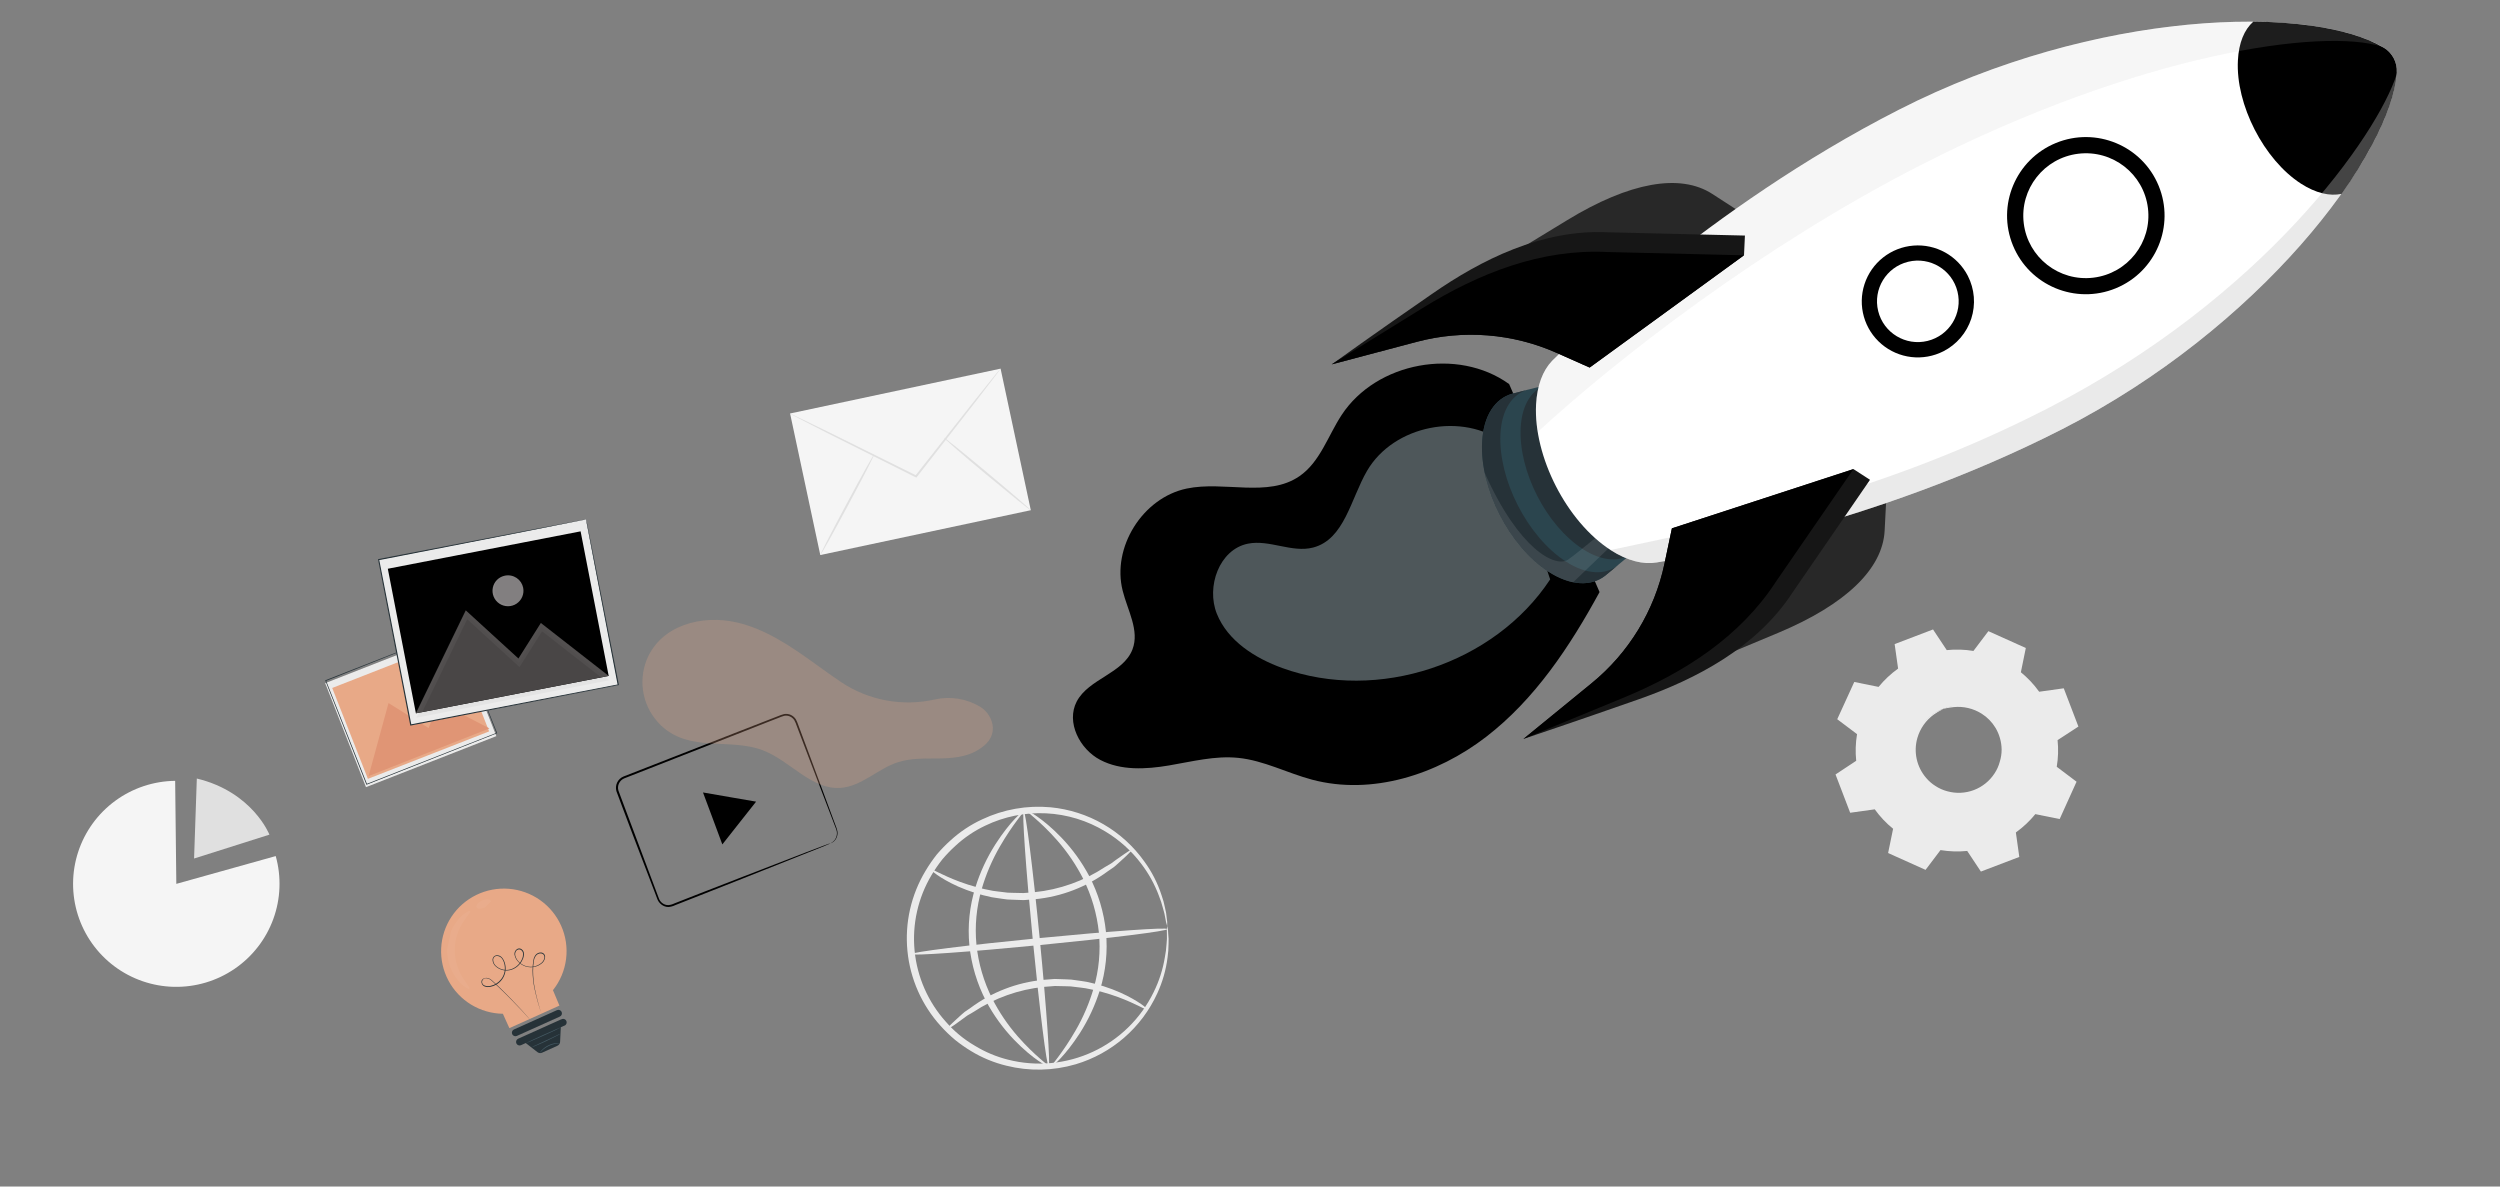 <svg width="453" height="215" viewBox="0 0 453 215" fill="none" xmlns="http://www.w3.org/2000/svg">
<rect x="0" y="0" width="453" height="215" fill="#808080" stroke="none"/>
<g clip-path="url(#clip0)">
<path d="M31.949 160.157L49.961 155.121C51.012 158.877 50.859 162.867 49.521 166.531C48.184 170.196 45.73 173.352 42.504 175.554C39.279 177.757 35.443 178.897 31.536 178.814C27.63 178.73 23.848 177.428 20.722 175.089C17.596 172.751 15.283 169.493 14.108 165.775C12.933 162.057 12.954 158.064 14.169 154.357C15.385 150.65 17.733 147.415 20.884 145.107C24.035 142.799 27.83 141.534 31.738 141.488L31.949 160.157Z" fill="#F5F5F5"/>
<path d="M35.664 141.069L35.167 155.562L48.819 151.238C48.819 151.238 45.791 143.514 35.664 141.069Z" fill="#E0E0E0"/>
<path d="M352.747 117.801C354.359 117.636 355.987 117.686 357.586 117.95L360.294 114.366L367.078 117.417L366.181 121.814C367.439 122.837 368.554 124.024 369.498 125.342L373.953 124.72L376.607 131.654L372.833 134.111C373 135.72 372.949 137.344 372.682 138.94L376.272 141.647L373.211 148.413L368.805 147.519C367.781 148.776 366.594 149.892 365.275 150.836L365.895 155.276L358.939 157.929L356.458 154.191C354.845 154.353 353.217 154.301 351.618 154.036L348.91 157.62L342.126 154.569L343.029 150.171C341.767 149.153 340.649 147.969 339.707 146.65L335.251 147.272L332.597 140.332L336.344 137.854C336.178 136.245 336.229 134.621 336.496 133.025L332.906 130.324L335.993 123.573L340.399 124.467C341.425 123.209 342.614 122.094 343.935 121.149L343.309 116.71L350.265 114.057L352.746 117.795L352.747 117.801ZM352.098 128.433C350.621 128.991 349.344 129.973 348.426 131.255C347.509 132.537 346.993 134.061 346.943 135.636C346.894 137.21 347.314 138.763 348.149 140.099C348.985 141.435 350.198 142.493 351.637 143.14C353.076 143.787 354.674 143.994 356.231 143.734C357.788 143.474 359.233 142.76 360.383 141.681C361.533 140.602 362.337 139.206 362.693 137.672C363.049 136.137 362.941 134.532 362.382 133.059C362.012 132.081 361.453 131.185 360.735 130.423C360.018 129.661 359.157 129.048 358.202 128.618C357.247 128.189 356.216 127.951 355.169 127.919C354.121 127.888 353.078 128.062 352.098 128.433V128.433Z" fill="#EBEBEB"/>
<path d="M352.098 128.433C352.696 128.148 353.337 127.964 353.996 127.889C355.816 127.64 357.666 128.031 359.229 128.994C360.313 129.653 361.227 130.557 361.895 131.633C362.659 132.877 363.076 134.302 363.104 135.761C363.125 137.379 362.67 138.967 361.793 140.329C360.852 141.799 359.462 142.928 357.829 143.549C356.195 144.171 354.406 144.252 352.723 143.781C351.928 143.565 351.173 143.225 350.485 142.773C349.817 142.35 349.218 141.827 348.711 141.222C347.763 140.112 347.131 138.769 346.88 137.332C346.665 136.083 346.75 134.801 347.129 133.592C347.661 131.835 348.788 130.318 350.317 129.3C350.863 128.929 351.467 128.652 352.104 128.481C352.11 128.534 351.443 128.748 350.417 129.474C348.976 130.512 347.925 132.002 347.432 133.705C347.07 134.954 347.027 136.272 347.306 137.542C347.585 138.811 348.178 139.99 349.03 140.972C349.514 141.544 350.084 142.036 350.721 142.432C351.372 142.858 352.089 143.176 352.842 143.375C354.43 143.819 356.119 143.744 357.661 143.161C359.204 142.578 360.519 141.517 361.414 140.135C361.843 139.487 362.163 138.774 362.361 138.023C362.584 137.309 362.697 136.565 362.695 135.817C362.677 134.429 362.293 133.069 361.581 131.876C360.957 130.837 360.097 129.959 359.069 129.314C357.57 128.368 355.796 127.95 354.031 128.125C353.382 128.195 352.736 128.298 352.098 128.433V128.433Z" fill="#EBEBEB"/>
<path d="M211.498 167.809C211.333 167.339 211.217 166.854 211.152 166.36C211.06 165.766 210.922 165.179 210.739 164.606C210.542 163.819 210.291 163.046 209.987 162.293C209.21 160.213 208.129 158.26 206.779 156.497C205.011 154.161 202.813 152.184 200.301 150.673C197.049 148.693 193.35 147.558 189.544 147.373C185.738 147.189 181.946 147.959 178.514 149.615C176.534 150.554 174.709 151.791 173.104 153.282C172.271 154.039 171.488 154.849 170.761 155.708C170.047 156.61 169.394 157.557 168.805 158.545C166.339 162.677 165.26 167.488 165.726 172.273C166.192 177.059 168.178 181.571 171.394 185.15C172.889 186.87 174.657 188.333 176.629 189.478C178.493 190.624 180.522 191.477 182.645 192.009C187.783 193.319 193.219 192.816 198.03 190.585C202.842 188.354 206.733 184.533 209.046 179.768C210.031 177.777 210.714 175.65 211.072 173.459C211.232 172.663 211.335 171.857 211.38 171.046C211.448 170.445 211.469 169.839 211.443 169.235C211.408 168.739 211.428 168.24 211.502 167.748C211.624 168.232 211.685 168.73 211.683 169.23C211.755 169.826 211.773 170.427 211.74 171.027C211.741 171.855 211.681 172.682 211.56 173.502C211.276 175.765 210.643 177.97 209.682 180.039C208.278 183.099 206.235 185.824 203.69 188.032C201.145 190.241 198.157 191.881 194.925 192.844C190.827 194.052 186.48 194.14 182.338 193.099C180.1 192.555 177.959 191.671 175.991 190.476C174.97 189.86 173.99 189.175 173.06 188.428C172.133 187.65 171.261 186.808 170.451 185.909C167.032 182.136 164.92 177.366 164.427 172.302C163.933 167.238 165.085 162.15 167.712 157.788C168.329 156.753 169.013 155.76 169.76 154.814C170.532 153.91 171.364 153.059 172.251 152.267C173.951 150.712 175.882 149.43 177.976 148.466C181.836 146.644 186.114 145.89 190.364 146.281C193.738 146.605 197.003 147.65 199.935 149.346C202.867 151.042 205.399 153.348 207.358 156.107C208.702 157.95 209.748 159.991 210.458 162.157C210.739 162.936 210.958 163.736 211.112 164.549C211.263 165.128 211.361 165.72 211.406 166.317C211.499 166.808 211.53 167.31 211.498 167.809V167.809Z" fill="#EBEBEB"/>
<path d="M205.111 153.94C205.167 154.005 204.796 154.423 204.05 155.122L202.69 156.37C202.417 156.608 202.148 156.869 201.824 157.125L200.756 157.857C196.903 160.716 192.342 162.473 187.564 162.936L185.493 163.099L183.477 163.026C183.144 163.013 182.818 163.01 182.496 162.984L181.54 162.854C180.926 162.76 180.314 162.685 179.698 162.579C177.601 162.146 175.556 161.492 173.597 160.63C170.269 159.136 168.556 157.637 168.652 157.493C168.749 157.349 170.62 158.552 173.946 159.787C175.882 160.506 177.879 161.051 179.912 161.417C180.484 161.509 181.081 161.563 181.681 161.64L182.592 161.751L183.53 161.781L185.457 161.822L187.427 161.666C192.008 161.204 196.409 159.635 200.247 157.095L201.338 156.457C201.666 156.231 201.963 155.996 202.245 155.787L203.733 154.746C204.56 154.164 205.049 153.876 205.111 153.94Z" fill="#EBEBEB"/>
<path d="M171.504 186.544C171.442 186.479 171.814 186.067 172.566 185.368L173.926 184.119C174.199 183.882 174.468 183.62 174.798 183.358L175.865 182.626C179.712 179.768 184.267 178.012 189.04 177.549L191.105 177.387L193.12 177.454C193.454 177.473 193.779 177.476 194.102 177.502L195.058 177.632C195.672 177.726 196.283 177.795 196.899 177.907C198.997 178.338 201.042 178.991 203 179.856C206.328 181.35 208.048 182.848 207.945 182.993C207.842 183.138 205.978 181.934 202.657 180.692C200.718 179.977 198.72 179.434 196.685 179.069C196.114 178.977 195.517 178.923 194.917 178.846L194.005 178.735L193.068 178.705L191.146 178.663L189.171 178.82C184.591 179.282 180.193 180.85 176.356 183.39L175.259 184.029C174.931 184.255 174.634 184.49 174.352 184.693L172.879 185.757C172.032 186.323 171.561 186.609 171.504 186.544Z" fill="#EBEBEB"/>
<path d="M211.552 168.35C211.594 168.699 201.219 169.995 188.403 171.246C175.587 172.498 165.143 173.231 165.101 172.887C165.059 172.544 175.428 171.242 188.25 169.99C201.071 168.738 211.52 167.993 211.552 168.35Z" fill="#EBEBEB"/>
<path d="M190.024 193.273C189.674 193.316 188.375 182.97 187.128 170.175C185.88 157.381 185.157 146.964 185.5 146.959C185.843 146.953 187.149 157.262 188.397 170.057C189.644 182.851 190.352 193.245 190.024 193.273Z" fill="#EBEBEB"/>
<path d="M190.021 193.244C189.948 193.385 187.19 191.972 183.768 188.427C181.764 186.341 180.057 183.99 178.697 181.439C177.05 178.283 176.016 174.845 175.653 171.305C175.31 167.757 175.682 164.177 176.748 160.774C177.606 158.019 178.83 155.39 180.386 152.958C183.045 148.816 185.412 146.837 185.512 146.963C185.612 147.089 183.557 149.264 181.16 153.423C179.761 155.843 178.66 158.423 177.879 161.105C176.928 164.372 176.607 167.788 176.932 171.173C177.284 174.559 178.244 177.853 179.764 180.899C181.027 183.39 182.596 185.713 184.435 187.816C187.6 191.429 190.134 193.086 190.021 193.244Z" fill="#EBEBEB"/>
<path d="M186.03 146.912C186.103 146.765 188.866 148.177 192.283 151.729C194.289 153.813 195.996 156.164 197.354 158.717C199.003 161.869 200.036 165.306 200.397 168.845C200.741 172.394 200.371 175.976 199.309 179.381C198.451 182.135 197.229 184.763 195.676 187.196C193.017 191.333 190.65 193.311 190.545 193.192C190.44 193.072 192.499 190.885 194.896 186.726C196.296 184.306 197.398 181.727 198.177 179.044C199.13 175.778 199.449 172.361 199.118 168.977C198.765 165.595 197.807 162.305 196.287 159.262C195.024 156.77 193.455 154.445 191.616 152.34C188.451 148.727 185.922 147.063 186.03 146.912Z" fill="#EBEBEB"/>
<path d="M181.306 66.798L143.162 74.924L148.636 100.574L186.781 92.448L181.306 66.798Z" fill="#F5F5F5"/>
<path d="M181.299 66.81C181.22 66.958 181.127 67.099 181.019 67.229L180.153 68.381L176.925 72.593L166.134 86.435L166.045 86.548L165.911 86.481L165.597 86.326L149.697 78.357L144.902 75.899L143.613 75.215C143.46 75.14 143.312 75.053 143.172 74.956C143.336 75.006 143.495 75.071 143.647 75.15L144.971 75.777L149.826 78.131L165.758 86.018L166.072 86.172L165.852 86.199L176.723 72.419L180.045 68.28L180.963 67.163C181.067 67.038 181.179 66.92 181.299 66.81Z" fill="#E0E0E0"/>
<path d="M148.631 100.586C148.548 100.542 150.665 96.411 153.364 91.367C156.063 86.323 158.316 82.272 158.408 82.333C158.5 82.394 156.375 86.508 153.676 91.552C150.977 96.595 148.715 100.629 148.631 100.586Z" fill="#E0E0E0"/>
<path d="M171.024 79.296C171.087 79.216 174.663 82.105 179.012 85.742C183.361 89.378 186.843 92.387 186.78 92.461C186.717 92.535 183.141 89.652 178.762 86.019C174.384 82.386 170.955 79.371 171.024 79.296Z" fill="#E0E0E0"/>
<path d="M150.468 152.827C150.816 152.654 151.115 152.397 151.335 152.077C151.588 151.682 151.696 151.213 151.643 150.747C151.595 150.454 151.508 150.17 151.383 149.901L151.012 148.936C149.965 146.183 148.46 142.242 146.589 137.377C146.126 136.155 145.641 134.877 145.133 133.544C144.882 132.877 144.619 132.2 144.359 131.504C144.247 131.158 144.103 130.823 143.93 130.504C143.739 130.21 143.468 129.976 143.149 129.829C142.824 129.679 142.46 129.635 142.109 129.704C141.739 129.811 141.377 129.941 141.024 130.095L138.768 130.971L134.065 132.82L113.108 141.042C112.692 141.218 112.354 141.541 112.16 141.949C111.967 142.358 111.931 142.823 112.059 143.256C112.406 144.17 112.746 145.085 113.079 145.988C113.765 147.805 114.436 149.599 115.097 151.358C116.418 154.877 117.686 158.258 118.901 161.501C119.051 161.908 119.203 162.31 119.356 162.709C119.473 163.084 119.705 163.413 120.019 163.65C120.326 163.883 120.701 164.009 121.087 164.007C121.477 163.975 121.857 163.87 122.206 163.696L126.652 161.951L134.632 158.854L146.194 154.389L149.344 153.192L150.169 152.893C150.267 152.863 150.367 152.84 150.468 152.827L150.2 152.95L149.392 153.289L146.249 154.544L134.755 159.122L126.792 162.264L122.359 164.008C121.969 164.202 121.546 164.319 121.111 164.352C120.653 164.346 120.211 164.188 119.852 163.905C119.483 163.624 119.209 163.238 119.066 162.798L118.611 161.591L114.753 151.502L112.73 146.139C112.39 145.224 112.048 144.304 111.7 143.378C111.544 142.854 111.589 142.29 111.824 141.796C112.06 141.302 112.471 140.913 112.977 140.703L133.942 132.51L138.654 130.673L140.915 129.795C141.29 129.633 141.676 129.497 142.07 129.39C142.484 129.316 142.911 129.368 143.294 129.541C143.669 129.717 143.987 129.995 144.212 130.343C144.392 130.682 144.542 131.036 144.66 131.401L145.421 133.443L146.854 137.285C148.656 142.17 150.133 146.127 151.151 148.889C151.277 149.228 151.394 149.551 151.51 149.855C151.63 150.14 151.714 150.439 151.757 150.745C151.802 151.232 151.676 151.719 151.401 152.124C151.232 152.37 151.007 152.572 150.744 152.715C150.657 152.762 150.564 152.8 150.468 152.827Z" fill="black"/>
<path d="M132.19 144.426L137.004 145.257L133.946 149.13L130.888 153.009L129.138 148.298L127.382 143.593L132.19 144.426Z" fill="black"/>
<path d="M82.537 114.545L58.916 123.792L66.315 142.634L89.936 133.386L82.537 114.545Z" fill="#EBEBEB"/>
<path d="M82.571 114.046L82.456 114.091L82.129 114.227L80.853 114.737L76.037 116.654L59.034 123.395L59.072 123.306C61.285 128.899 63.827 135.311 66.511 142.098L66.415 142.055L89.991 132.78L89.958 132.856C87.73 127.193 85.886 122.499 84.6 119.217C83.954 117.576 83.452 116.284 83.103 115.401L82.716 114.396L82.583 114.045C82.583 114.045 82.632 114.153 82.719 114.377C82.807 114.601 82.952 114.95 83.124 115.368C83.472 116.246 83.99 117.529 84.641 119.158C85.946 122.444 87.815 127.147 90.073 132.812L90.081 132.871L90.021 132.879L66.448 142.177L66.377 142.186L66.369 142.115C63.69 135.328 61.143 128.922 58.947 123.321L58.939 123.256L59.004 123.248L76.067 116.554L80.882 114.674L82.153 114.182L82.476 114.058L82.571 114.046Z" fill="#263238"/>
<path d="M82.162 116.06L60.197 124.659L66.665 141.129L88.629 132.53L82.162 116.06Z" fill="#E8A987"/>
<path d="M66.789 140.626L70.399 127.396L77.664 131.915L79.528 127.238L88.689 131.989L66.789 140.626Z" fill="#E09575"/>
<path d="M76.659 123.481C76.793 123.821 76.823 124.194 76.745 124.551C76.668 124.908 76.486 125.235 76.222 125.489C75.959 125.743 75.626 125.914 75.265 125.98C74.904 126.045 74.533 126.003 74.196 125.858C73.86 125.713 73.575 125.471 73.376 125.164C73.177 124.857 73.074 124.498 73.079 124.132C73.085 123.767 73.199 123.411 73.407 123.11C73.615 122.809 73.907 122.576 74.248 122.44C74.475 122.35 74.717 122.306 74.961 122.309C75.205 122.313 75.446 122.364 75.67 122.461C75.894 122.558 76.097 122.697 76.266 122.873C76.436 123.048 76.569 123.254 76.659 123.481V123.481Z" fill="#E8505B"/>
<g opacity="0.2">
<path opacity="0.2" d="M76.659 123.481C76.793 123.821 76.823 124.194 76.745 124.551C76.668 124.908 76.486 125.235 76.222 125.489C75.959 125.743 75.626 125.914 75.265 125.98C74.904 126.045 74.533 126.003 74.196 125.858C73.86 125.713 73.575 125.471 73.376 125.164C73.177 124.857 73.074 124.498 73.079 124.132C73.085 123.767 73.199 123.411 73.407 123.11C73.615 122.809 73.907 122.576 74.248 122.44C74.475 122.35 74.717 122.306 74.961 122.309C75.205 122.313 75.446 122.364 75.67 122.461C75.894 122.558 76.097 122.697 76.266 122.873C76.436 123.048 76.569 123.254 76.659 123.481V123.481Z" fill="black"/>
</g>
<path d="M106.183 94.132L68.612 101.421L74.436 131.392L112.007 124.103L106.183 94.132Z" fill="#EBEBEB"/>
<path d="M106.184 94.124L106 94.146L105.477 94.252L103.435 94.657L95.753 96.196L68.632 101.508L68.709 101.39C70.448 110.312 72.437 120.539 74.545 131.346L74.414 131.259L112 124.009L111.923 124.115C110.188 115.084 108.751 107.605 107.746 102.376C107.251 99.754 106.862 97.703 106.594 96.293C106.46 95.595 106.359 95.06 106.289 94.688C106.244 94.321 106.217 94.096 106.217 94.096C106.217 94.096 106.239 94.279 106.331 94.635C106.423 94.99 106.512 95.527 106.651 96.219C106.93 97.616 107.336 99.659 107.853 102.266C108.878 107.511 110.354 115.01 112.132 124.053L112.143 124.142L112.019 124.157L74.451 131.465L74.339 131.479L74.325 131.367C72.226 120.54 70.243 110.313 68.512 101.408L68.5 101.308L68.6 101.295L95.798 96.07L103.453 94.607L105.474 94.228L105.993 94.135L106.184 94.124Z" fill="#263238"/>
<path d="M105.205 96.28L70.271 103.057L75.361 129.255L110.295 122.478L105.205 96.28Z" fill="black"/>
<path d="M75.368 129.249L84.403 110.6L93.941 119.322L98.005 112.879L110.3 122.473L75.368 129.249Z" fill="#4C4949"/>
<path d="M94.8 106.511C94.907 107.055 94.849 107.618 94.635 108.129C94.421 108.641 94.059 109.077 93.597 109.383C93.134 109.69 92.59 109.852 92.035 109.85C91.48 109.848 90.938 109.682 90.477 109.372C90.017 109.062 89.659 108.623 89.45 108.11C89.24 107.597 89.187 107.034 89.298 106.491C89.41 105.948 89.68 105.45 90.075 105.06C90.47 104.671 90.972 104.407 91.517 104.302C91.878 104.232 92.249 104.233 92.61 104.306C92.97 104.379 93.313 104.522 93.618 104.727C93.922 104.932 94.184 105.196 94.387 105.502C94.589 105.808 94.73 106.151 94.8 106.511V106.511Z" fill="#878485"/>
<g opacity="0.2">
<path opacity="0.2" d="M75.463 130.031L84.499 111.382L94.036 120.104L98.101 113.661L110.396 123.255L75.463 130.031Z" fill="black" stroke="white" stroke-miterlimit="10"/>
</g>
<g opacity="0.2">
<path opacity="0.2" d="M95.156 106.269C95.261 106.811 95.203 107.373 94.989 107.882C94.774 108.392 94.413 108.826 93.952 109.131C93.49 109.436 92.948 109.598 92.394 109.595C91.841 109.593 91.3 109.427 90.841 109.118C90.383 108.809 90.026 108.372 89.816 107.86C89.607 107.349 89.554 106.787 89.664 106.246C89.775 105.705 90.044 105.208 90.437 104.819C90.83 104.43 91.33 104.166 91.873 104.06C92.234 103.989 92.606 103.99 92.966 104.062C93.327 104.135 93.67 104.278 93.975 104.483C94.28 104.689 94.541 104.952 94.744 105.259C94.947 105.565 95.087 105.908 95.156 106.269V106.269Z" fill="black"/>
</g>
<path d="M101.665 167.712C100.832 165.857 99.515 164.26 97.851 163.088C96.187 161.916 94.238 161.212 92.208 161.049C90.177 160.887 88.14 161.272 86.309 162.164C84.478 163.057 82.921 164.424 81.801 166.122C80.681 167.82 80.038 169.788 79.941 171.819C79.844 173.849 80.296 175.868 81.248 177.664C82.201 179.461 83.621 180.968 85.358 182.029C87.095 183.09 89.086 183.665 91.123 183.694C91.676 184.914 92.297 186.299 92.297 186.299L101.368 182.216C101.368 182.216 100.765 180.732 100.195 179.418C101.492 177.789 102.316 175.835 102.575 173.77C102.835 171.705 102.52 169.609 101.665 167.712V167.712Z" fill="#E8A987"/>
<path d="M98.09 183.65C98.069 183.607 98.052 183.563 98.038 183.518C98.025 183.417 97.968 183.292 97.911 183.125C97.808 182.776 97.645 182.273 97.461 181.61C97.278 180.947 97.053 180.139 96.858 179.182C96.629 178.097 96.508 176.992 96.497 175.883C96.492 175.238 96.544 174.593 96.654 173.957C96.71 173.609 96.855 173.281 97.074 173.004C97.197 172.862 97.351 172.752 97.524 172.68C97.698 172.609 97.886 172.579 98.073 172.594C98.271 172.614 98.454 172.71 98.584 172.86C98.715 173.011 98.782 173.205 98.774 173.404C98.75 173.799 98.581 174.171 98.299 174.448C97.695 175.002 96.898 175.296 96.079 175.266C95.652 175.249 95.234 175.145 94.849 174.962C94.464 174.778 94.121 174.519 93.839 174.199C93.531 173.878 93.323 173.475 93.24 173.039C93.193 172.807 93.229 172.566 93.341 172.357C93.453 172.148 93.634 171.984 93.853 171.894C93.97 171.857 94.095 171.849 94.216 171.872C94.336 171.895 94.449 171.948 94.544 172.026C94.735 172.175 94.868 172.387 94.918 172.624C94.977 173.091 94.882 173.564 94.649 173.974C94.445 174.401 94.153 174.781 93.792 175.089C93.431 175.396 93.008 175.624 92.553 175.757C92.094 175.883 91.61 175.895 91.145 175.792C90.68 175.69 90.247 175.476 89.884 175.168C89.699 175.021 89.547 174.837 89.437 174.628C89.327 174.419 89.263 174.189 89.247 173.953C89.243 173.837 89.263 173.72 89.306 173.612C89.349 173.503 89.413 173.404 89.496 173.322C89.584 173.239 89.689 173.175 89.804 173.136C89.918 173.096 90.04 173.08 90.16 173.09C90.394 173.11 90.615 173.2 90.795 173.35C90.973 173.503 91.12 173.689 91.229 173.898C91.437 174.286 91.565 174.712 91.605 175.151C91.688 175.982 91.459 176.815 90.963 177.488C90.466 178.16 89.736 178.625 88.916 178.792C88.534 178.897 88.129 178.872 87.762 178.723C87.581 178.641 87.432 178.501 87.339 178.325C87.247 178.148 87.216 177.946 87.252 177.751C87.311 177.564 87.441 177.407 87.615 177.315C87.78 177.225 87.966 177.182 88.154 177.19C88.511 177.223 88.846 177.372 89.11 177.614C89.622 178.057 90.074 178.507 90.523 178.927C92.287 180.642 93.651 182.087 94.582 183.098L95.635 184.274L95.909 184.59L95.994 184.693L95.897 184.597L95.62 184.294L94.534 183.104C93.592 182.1 92.223 180.662 90.45 178.966C90.001 178.546 89.541 178.091 89.037 177.659C88.789 177.436 88.477 177.297 88.145 177.263C87.976 177.234 87.802 177.27 87.658 177.363C87.514 177.457 87.41 177.601 87.368 177.767C87.326 177.933 87.349 178.109 87.431 178.259C87.513 178.41 87.648 178.524 87.811 178.578C88.153 178.713 88.53 178.735 88.885 178.64C89.652 178.474 90.336 178.044 90.816 177.424C91.318 176.769 91.55 175.946 91.463 175.126C91.427 174.706 91.305 174.297 91.106 173.925C91.018 173.736 90.884 173.573 90.716 173.449C90.549 173.326 90.353 173.246 90.146 173.218C90.041 173.205 89.935 173.216 89.835 173.249C89.735 173.282 89.643 173.336 89.567 173.409C89.496 173.483 89.441 173.571 89.406 173.668C89.371 173.764 89.357 173.867 89.364 173.969C89.377 174.188 89.437 174.402 89.539 174.597C89.64 174.792 89.782 174.963 89.954 175.1C90.302 175.39 90.715 175.593 91.157 175.689C91.601 175.786 92.061 175.774 92.498 175.655C92.934 175.526 93.338 175.308 93.684 175.014C94.03 174.72 94.311 174.357 94.508 173.949C94.721 173.564 94.81 173.122 94.763 172.685C94.722 172.479 94.607 172.294 94.441 172.165C94.363 172.102 94.272 172.059 94.174 172.041C94.076 172.022 93.974 172.029 93.879 172.059C93.686 172.128 93.528 172.271 93.44 172.456C93.346 172.645 93.315 172.859 93.352 173.068C93.436 173.478 93.633 173.858 93.919 174.165C94.18 174.462 94.498 174.704 94.853 174.878C95.209 175.052 95.596 175.153 95.991 175.177C96.386 175.2 96.782 175.145 97.156 175.014C97.53 174.884 97.874 174.68 98.168 174.416C98.446 174.166 98.619 173.821 98.653 173.449C98.661 173.279 98.603 173.112 98.49 172.983C98.378 172.855 98.221 172.774 98.05 172.759C97.883 172.743 97.713 172.768 97.558 172.833C97.402 172.897 97.263 172.998 97.155 173.127C96.947 173.387 96.809 173.695 96.753 174.024C96.644 174.654 96.591 175.292 96.594 175.931C96.597 177.034 96.709 178.134 96.928 179.216C97.117 180.167 97.323 180.971 97.508 181.646C97.693 182.321 97.837 182.809 97.934 183.164C97.985 183.332 98.019 183.466 98.049 183.559L98.09 183.65Z" fill="#263238"/>
<path d="M101.448 184.202L93.656 187.709C93.501 187.778 93.326 187.784 93.167 187.725C93.008 187.665 92.88 187.545 92.81 187.391V187.391C92.74 187.236 92.734 187.06 92.793 186.901C92.853 186.741 92.973 186.612 93.128 186.54L100.92 183.04C101.075 182.97 101.251 182.965 101.409 183.024C101.568 183.084 101.696 183.204 101.766 183.358V183.358C101.802 183.434 101.822 183.516 101.825 183.6C101.828 183.684 101.814 183.768 101.784 183.847C101.755 183.925 101.71 183.997 101.652 184.058C101.594 184.119 101.525 184.168 101.448 184.202V184.202Z" fill="#263238"/>
<path d="M101.673 184.716L93.886 188.216C93.731 188.286 93.61 188.414 93.55 188.573C93.489 188.732 93.495 188.909 93.565 189.064C93.635 189.219 93.764 189.339 93.923 189.4C94.082 189.46 94.259 189.454 94.415 189.384L95.265 188.998L97.376 190.64C97.493 190.734 97.634 190.794 97.783 190.813C97.932 190.832 98.084 190.809 98.221 190.748L101.003 189.494C101.14 189.431 101.258 189.332 101.344 189.207C101.429 189.082 101.479 188.936 101.489 188.785L101.618 186.142L102.189 185.88C102.28 185.858 102.366 185.815 102.44 185.756C102.513 185.697 102.573 185.622 102.614 185.537C102.655 185.453 102.677 185.36 102.678 185.265C102.679 185.171 102.659 185.078 102.62 184.992C102.58 184.906 102.522 184.83 102.45 184.77C102.378 184.709 102.293 184.665 102.201 184.641C102.11 184.617 102.014 184.614 101.921 184.631C101.829 184.648 101.741 184.686 101.664 184.741L101.673 184.716Z" fill="#263238"/>
<g opacity="0.2">
<path opacity="0.2" d="M81.716 168.775C82.067 167.932 82.556 167.153 83.164 166.469C83.562 166.007 84.03 165.61 84.55 165.29C84.927 165.07 85.167 165.01 85.224 165.082C85.353 165.252 84.689 165.881 83.951 167.041C82.964 168.535 82.428 170.279 82.407 172.068C82.386 173.856 82.881 175.612 83.832 177.128C84.544 178.322 85.189 178.97 85.058 179.131C84.927 179.291 84.764 179.137 84.393 178.911C83.882 178.582 83.425 178.175 83.04 177.705C82.45 177.005 81.977 176.214 81.64 175.363C81.222 174.309 81.012 173.186 81.019 172.053" fill="white"/>
</g>
<g opacity="0.2">
<path opacity="0.2" d="M87.914 164.411C87.25 164.696 86.591 164.776 86.372 164.46C86.262 164.305 86.323 164.064 86.478 163.846C86.708 163.552 87.008 163.32 87.35 163.168C87.691 163.016 88.065 162.95 88.438 162.976C88.739 163.017 88.942 163.149 88.988 163.329" fill="white"/>
</g>
<path d="M101.422 189.034C101.226 189.069 101.028 189.093 100.829 189.106C99.852 189.247 98.943 189.688 98.229 190.368C98.093 190.521 97.948 190.665 97.793 190.8C97.884 190.612 98.008 190.442 98.16 190.298C98.505 189.93 98.916 189.629 99.371 189.411C99.825 189.191 100.315 189.055 100.817 189.012C101.019 188.986 101.223 188.993 101.422 189.034V189.034Z" fill="#455A64"/>
<path d="M101.651 186.162C101.655 186.197 100.271 186.859 98.534 187.637C96.797 188.414 95.377 189.026 95.361 188.992C95.345 188.958 96.74 188.294 98.477 187.511C100.213 186.728 101.634 186.128 101.651 186.162Z" fill="#455A64"/>
<path d="M101.579 187.301C101.347 187.461 101.102 187.602 100.846 187.721C100.383 187.97 99.711 188.293 99.017 188.63C98.323 188.967 97.634 189.25 97.153 189.459C96.897 189.578 96.631 189.675 96.357 189.748C96.6 189.605 96.852 189.48 97.113 189.373L98.96 188.511L100.801 187.649C101.051 187.513 101.311 187.397 101.579 187.301Z" fill="#455A64"/>
<path d="M273.454 69.593C264.131 62.872 249.403 65.589 243.103 75.197C240.618 78.982 239.195 83.72 235.459 86.286C229.733 90.226 221.843 87.1 215.032 88.526C207.053 90.198 201.423 99.171 203.434 107.061C204.326 110.614 206.512 114.262 205.205 117.669C203.532 122.04 197.276 122.972 195.1 127.116C193.147 130.86 195.622 135.735 199.368 137.696C203.115 139.656 207.622 139.406 211.797 138.705C215.972 138.003 220.163 136.896 224.374 137.326C229.005 137.795 233.243 140.08 237.746 141.275C248.578 144.162 260.39 140.37 269.27 133.531C278.149 126.693 284.483 117.111 289.84 107.281" fill="black"/>
<path d="M272.708 80.376C265.078 74.542 252.528 77.024 247.701 85.328C244.758 90.395 243.611 97.733 237.946 99.212C234.097 100.217 230.028 97.731 226.128 98.513C220.928 99.557 218.524 106.326 220.496 111.227C222.468 116.128 227.387 119.25 232.367 121.053C249.637 127.31 270.784 120.31 280.888 104.988" fill="#4E575A"/>
<path d="M307.195 96.12L342.235 81.73L341.496 96.167C341.137 103.102 334.427 109.549 322.262 114.648L302.698 122.826L311.598 114.524C316.468 109.985 316.266 104.82 311.1 99.87L307.195 96.12Z" fill="#282828"/>
<path d="M290.194 62.92L322.401 42.995L310.263 35.138C304.427 31.364 295.265 33.017 284.001 39.876L265.889 50.907L277.863 48.586C284.379 47.322 288.473 50.497 289.469 57.573L290.194 62.92Z" fill="#282828"/>
<path d="M290.869 104.305L299.075 97.483L284.336 68.698L274.004 71.336C270.924 72.217 268.808 75.278 268.564 80.094C268.13 88.487 273.51 98.991 280.581 103.558C284.622 106.198 288.344 106.285 290.869 104.305Z" fill="#2B454E"/>
<path d="M297.994 98.217C302.637 95.848 303.07 87.425 298.962 79.403C294.855 71.382 287.762 66.8 283.119 69.17C278.477 71.539 278.044 79.962 282.151 87.983C286.259 96.004 293.352 100.586 297.994 98.217Z" fill="#455A64"/>
<path d="M273.995 71.361C270.915 72.242 268.799 75.303 268.555 80.119C268.121 88.512 273.501 99.016 280.572 103.583C284.622 106.198 288.344 106.285 290.869 104.305L293.224 102.37C290.976 104.244 287.517 104.197 283.742 101.759C276.775 97.258 271.467 86.895 271.879 78.619C272.112 74.153 274.088 71.332 276.926 70.595L273.995 71.361Z" fill="#263238"/>
<path d="M280.492 69.691C277.703 70.392 275.772 73.135 275.547 77.51C275.145 85.376 280.184 95.218 286.811 99.497C290.454 101.848 293.8 101.903 295.994 100.084L299.069 97.526C296.887 99.398 293.521 99.37 289.877 97.018C283.689 93.023 278.981 83.826 279.362 76.479C279.581 72.153 281.515 69.433 284.329 68.741L280.492 69.691Z" fill="#263238"/>
<path opacity="0.1" d="M297.205 93.857L296.072 91.686C293.341 93.998 285.912 100.184 284.133 101.405C281.908 102.921 275.293 99.73 269.013 85.649C270.475 92.687 274.977 99.955 280.554 103.586C281.92 104.504 283.447 105.156 285.056 105.508L297.205 93.857Z" fill="white"/>
<path d="M297.994 98.217C302.637 95.848 303.07 87.425 298.962 79.403C294.855 71.382 287.762 66.8 283.119 69.17C278.477 71.539 278.044 79.962 282.151 87.983C286.259 96.004 293.352 100.586 297.994 98.217Z" fill="#455A64"/>
<path d="M373.632 77.784C409.546 59.451 432.835 28.467 434.256 13.543C434.276 13.415 434.29 13.281 434.303 13.141C434.298 13.117 434.295 13.094 434.294 13.07V13.07C434.342 12.213 434.161 11.358 433.771 10.594C433.38 9.829 432.793 9.181 432.07 8.717V8.717L432.006 8.683C431.894 8.612 431.777 8.542 431.655 8.479C418.678 0.898 379.909 1.564 343.992 19.928C309.438 37.56 283.756 62.858 281.394 65.227L281.211 65.412C279.566 67.14 278.518 69.811 278.335 73.297C277.853 82.731 283.898 94.537 291.846 99.67C294.887 101.632 297.762 102.328 300.183 101.918C303.493 101.388 339.072 95.417 373.632 77.784Z" fill="white"/>
<path d="M429.845 26.186C432.418 21.35 433.937 17.01 434.262 13.543C434.282 13.414 434.29 13.281 434.304 13.147C434.295 13.124 434.292 13.1 434.295 13.076C434.341 12.219 434.16 11.365 433.769 10.6C433.379 9.836 432.793 9.188 432.07 8.723C432.048 8.717 432.028 8.705 432.012 8.688L431.656 8.491C428.645 6.729 424.242 5.409 418.792 4.649C415.313 4.181 411.807 3.94 408.297 3.927C406.665 5.371 405.666 7.754 405.508 10.954C405.091 18.942 410.209 28.931 416.934 33.276C419.628 35.01 422.169 35.584 424.277 35.128C426.324 32.27 428.184 29.284 429.845 26.186V26.186Z" fill="black"/>
<path opacity="0.15" d="M343.997 19.921C309.438 37.56 283.756 62.858 281.394 65.227L281.211 65.412C279.566 67.14 278.518 69.811 278.335 73.297C278.264 74.957 278.368 76.619 278.645 78.256C293.222 64.872 319.242 44.614 348.031 29.916C387.815 9.613 421.015 4.991 431.66 8.472C418.707 0.889 379.917 1.587 343.997 19.921Z" fill="#C4C4C4"/>
<path opacity="0.35" d="M373.632 77.784C339.073 95.423 303.486 101.377 300.171 101.919L299.916 101.951C297.545 102.276 294.764 101.557 291.833 99.666C314.652 94.903 341.895 88.873 370.679 74.182C410.474 53.872 430.867 24.191 434.249 13.538C432.835 28.473 409.546 59.451 373.632 77.784Z" fill="#C4C4C4"/>
<path d="M324.859 107.289L338.845 86.942L335.829 84.989L302.948 95.736L301.598 102.154C299.802 110.655 295.151 118.289 288.414 123.793L276.04 133.896C276.04 133.896 285.557 130.702 297.004 126.684C307.254 123.07 318.305 117.386 324.859 107.289Z" fill="#161616"/>
<path d="M302.948 95.736L335.832 85.018L321.842 105.336C315.294 115.432 305.114 121.936 293.964 126.513L276.039 133.896L288.413 123.787C295.15 118.283 299.801 110.649 301.597 102.148L302.948 95.736Z" fill="black"/>
<path d="M291.467 42.092L316.18 42.684L316.014 46.264L288.052 66.603L282.05 63.938C274.097 60.412 265.174 59.706 256.761 61.937L241.309 66.029C241.309 66.029 249.441 60.172 259.447 53.281C268.334 47.097 279.436 41.479 291.467 42.092Z" fill="#161616"/>
<path d="M288.033 66.6L315.995 46.26L291.282 45.668C279.246 45.056 268.011 49.488 257.763 55.826L241.29 66.02L256.742 61.927C265.155 59.696 274.078 60.403 282.031 63.929L288.033 66.6Z" fill="black"/>
<path d="M383.37 52.242C390.658 49.251 394.139 40.931 391.145 33.66C388.151 26.389 379.816 22.919 372.528 25.91C365.24 28.902 361.759 37.221 364.753 44.493C367.747 51.764 376.082 55.233 383.37 52.242Z" fill="black"/>
<path d="M379.325 50.312C385.539 49.554 389.963 43.913 389.207 37.712C388.45 31.511 382.799 27.099 376.585 27.857C370.37 28.615 365.946 34.257 366.703 40.458C367.459 46.659 373.11 51.071 379.325 50.312Z" fill="white"/>
<path d="M352.142 63.654C350.35 64.567 348.329 64.929 346.332 64.696C344.335 64.463 342.452 63.643 340.922 62.342C339.392 61.041 338.283 59.316 337.735 57.386C337.188 55.456 337.226 53.406 337.845 51.497C338.465 49.587 339.637 47.904 341.215 46.659C342.792 45.414 344.704 44.663 346.709 44.502C348.713 44.341 350.72 44.777 352.476 45.754C354.232 46.731 355.657 48.206 356.573 49.992C357.181 51.179 357.549 52.474 357.656 53.803C357.762 55.132 357.605 56.469 357.194 57.738C356.782 59.007 356.124 60.182 355.257 61.197C354.39 62.212 353.332 63.047 352.142 63.654V63.654Z" fill="black"/>
<path d="M349.275 61.774C353.243 60.8 355.672 56.801 354.698 52.841C353.725 48.881 349.718 46.46 345.749 47.433C341.78 48.407 339.352 52.406 340.326 56.366C341.299 60.326 345.306 62.747 349.275 61.774Z" fill="white"/>
<g opacity="0.5">
<path opacity="0.5" d="M177.113 135.961C175 137.217 172.433 137.411 169.977 137.434C167.521 137.457 165.003 137.361 162.667 138.127C159.039 139.309 156.108 142.499 152.302 142.765C147.026 143.133 143.195 137.863 138.269 135.969C132.266 133.641 124.943 136.441 119.724 131.401C118.173 129.902 117.103 127.977 116.65 125.87C116.196 123.763 116.38 121.569 117.177 119.565C119.749 113.238 127.22 111.346 133.438 112.77C138.768 113.978 143.401 117.177 147.834 120.37C149.334 121.456 150.848 122.552 152.397 123.59C154.868 125.24 157.651 126.371 160.576 126.912C163.501 127.454 166.505 127.395 169.407 126.739V126.739C172.223 126.109 175.174 126.591 177.641 128.086C178.302 128.496 178.852 129.06 179.245 129.73V129.73C179.648 130.373 179.877 131.11 179.91 131.868C179.948 133.709 178.826 134.935 177.113 135.961Z" fill="#E8A987"/>
</g>
</g>
<defs>
<clipPath id="clip0">
<rect y="52.811" width="436" height="163" transform="rotate(-6.957 0 52.811)" fill="white"/>
</clipPath>
</defs>
</svg>
